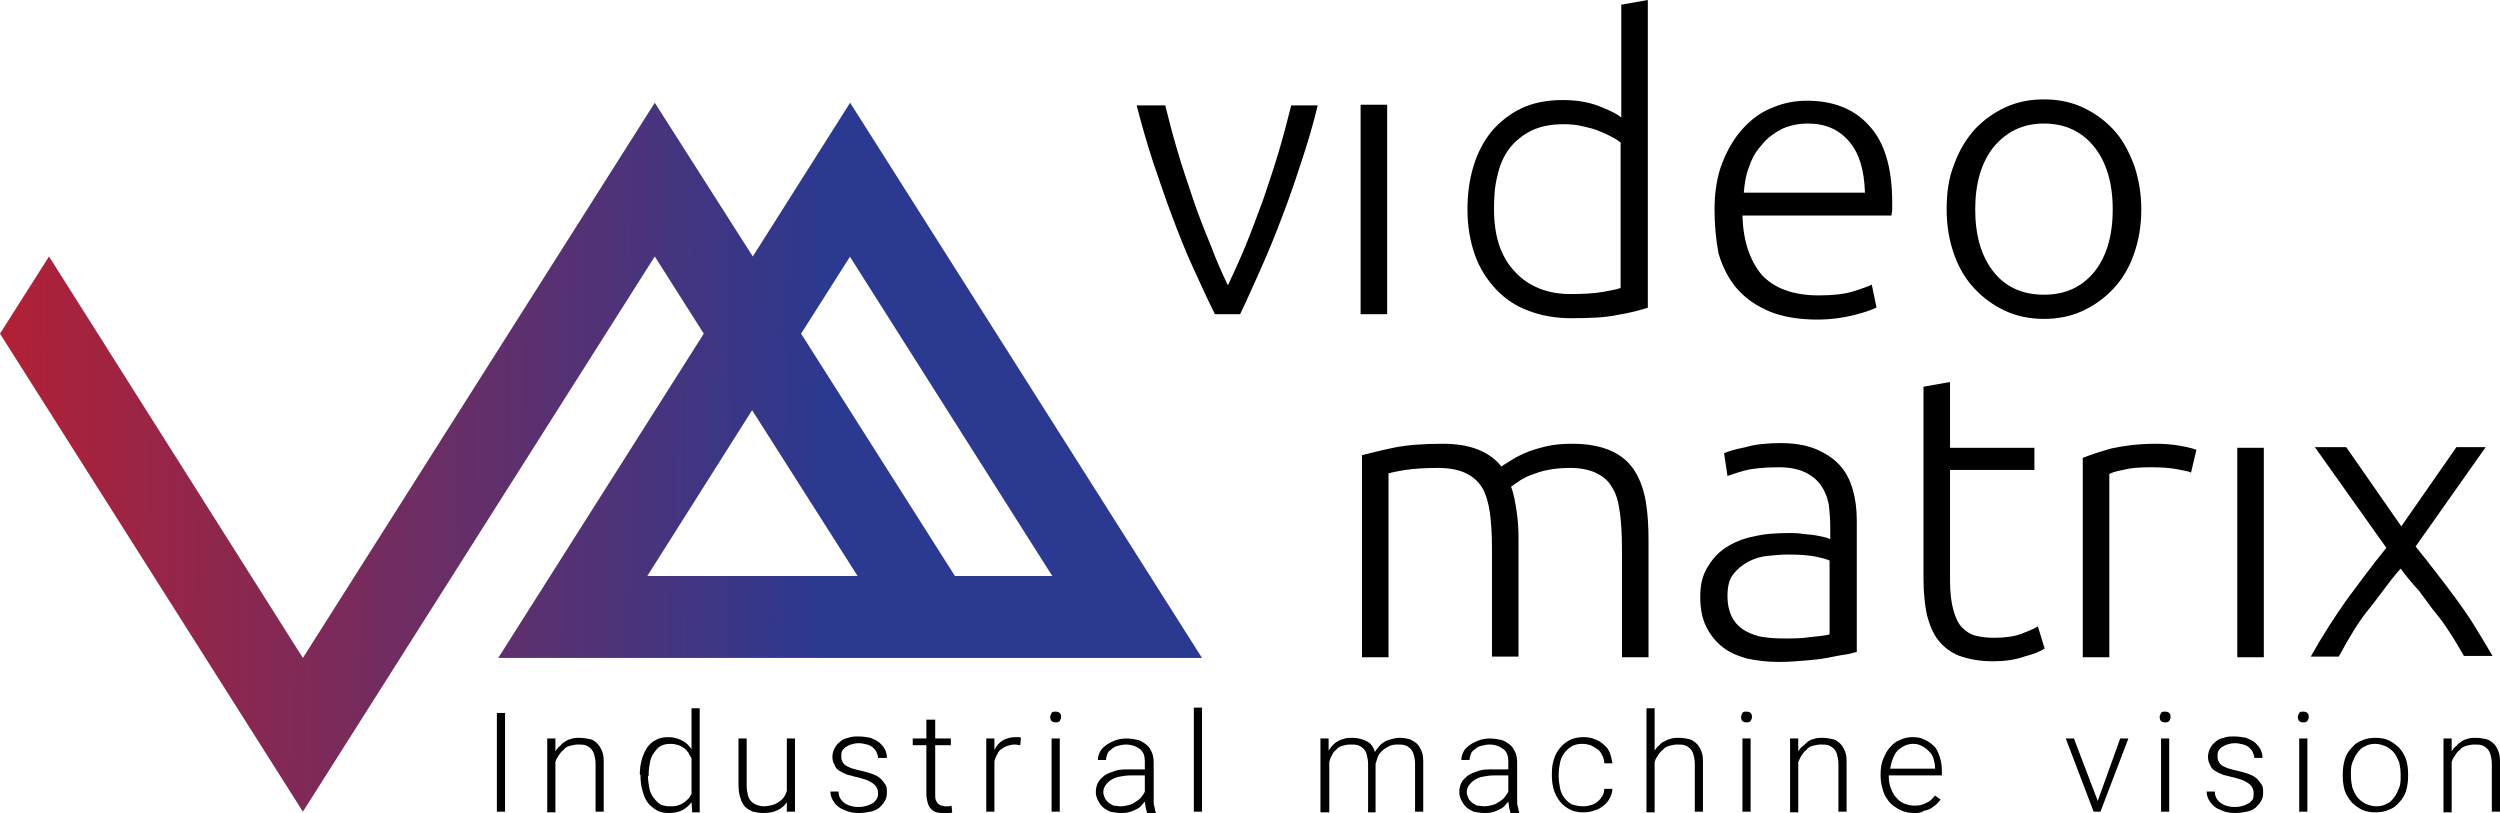 <svg xmlns="http://www.w3.org/2000/svg" width="123" height="40" viewBox="0 0 123 40" fill="none">
<path d="M60.412 14.038C60.68 13.476 60.981 12.816 61.282 12.089C61.584 11.363 61.852 10.603 62.153 9.81C62.421 9.017 62.689 8.225 62.923 7.432C63.158 6.639 63.359 5.879 63.526 5.186H64.832C64.598 6.144 64.33 7.069 64.028 7.96C63.727 8.885 63.425 9.777 63.091 10.636C62.756 11.528 62.421 12.353 62.053 13.179C61.684 14.005 61.349 14.765 61.014 15.458H59.775C59.407 14.732 59.072 13.972 58.704 13.179C58.335 12.386 58.001 11.528 57.666 10.636C57.331 9.744 57.029 8.852 56.728 7.96C56.427 7.035 56.159 6.111 55.924 5.186H57.331C57.498 5.879 57.699 6.639 57.934 7.432C58.168 8.225 58.436 9.017 58.704 9.81C58.972 10.603 59.273 11.363 59.575 12.089C59.842 12.816 60.144 13.476 60.412 14.038Z" fill="black"/>
<path d="M68.248 15.458H66.942V5.153H68.248V15.458Z" fill="black"/>
<path d="M81.107 15.128C80.705 15.26 80.203 15.392 79.6 15.491C78.997 15.623 78.227 15.656 77.29 15.656C76.519 15.656 75.816 15.524 75.213 15.293C74.577 15.062 74.041 14.699 73.606 14.236C73.171 13.774 72.802 13.212 72.568 12.552C72.333 11.891 72.199 11.131 72.199 10.306C72.199 9.513 72.3 8.819 72.501 8.159C72.702 7.498 73.003 6.936 73.405 6.441C73.807 5.979 74.309 5.582 74.878 5.318C75.448 5.054 76.117 4.922 76.888 4.922C77.557 4.922 78.16 5.021 78.662 5.219C79.165 5.417 79.533 5.582 79.767 5.78V0.231L81.073 0V15.128H81.107ZM79.767 7.036C79.634 6.936 79.5 6.837 79.299 6.738C79.131 6.639 78.897 6.54 78.662 6.441C78.428 6.342 78.16 6.276 77.859 6.21C77.591 6.144 77.29 6.111 76.955 6.111C76.318 6.111 75.782 6.21 75.314 6.441C74.878 6.672 74.51 6.969 74.242 7.333C73.974 7.696 73.773 8.159 73.673 8.654C73.539 9.149 73.505 9.711 73.505 10.273C73.505 11.627 73.84 12.651 74.543 13.377C75.213 14.104 76.151 14.467 77.256 14.467C77.892 14.467 78.428 14.434 78.83 14.368C79.232 14.302 79.533 14.236 79.734 14.17V7.036H79.767Z" fill="black"/>
<path d="M84.355 10.306C84.355 9.414 84.489 8.621 84.757 7.96C85.025 7.3 85.36 6.738 85.795 6.276C86.231 5.813 86.699 5.483 87.235 5.285C87.771 5.054 88.34 4.955 88.909 4.955C90.182 4.955 91.22 5.351 91.957 6.177C92.727 7.002 93.096 8.258 93.096 9.975C93.096 10.074 93.096 10.173 93.096 10.306C93.096 10.405 93.062 10.504 93.062 10.603H85.728C85.762 11.858 86.097 12.816 86.666 13.509C87.269 14.17 88.206 14.534 89.479 14.534C90.182 14.534 90.751 14.467 91.187 14.335C91.589 14.203 91.89 14.104 92.091 14.005L92.325 15.128C92.124 15.227 91.79 15.359 91.254 15.491C90.751 15.623 90.115 15.723 89.412 15.723C88.508 15.723 87.704 15.59 87.068 15.326C86.431 15.062 85.896 14.699 85.46 14.203C85.058 13.741 84.757 13.146 84.556 12.486C84.422 11.792 84.355 11.065 84.355 10.306ZM91.756 9.48C91.722 8.39 91.488 7.564 90.986 6.969C90.484 6.375 89.814 6.078 88.943 6.078C88.474 6.078 88.039 6.177 87.671 6.342C87.302 6.54 86.967 6.771 86.699 7.102C86.431 7.399 86.197 7.762 86.063 8.192C85.896 8.588 85.829 9.05 85.795 9.48H91.756Z" fill="black"/>
<path d="M105.352 10.306C105.352 11.131 105.218 11.858 104.984 12.519C104.749 13.179 104.414 13.741 103.979 14.203C103.544 14.666 103.041 15.029 102.472 15.293C101.903 15.557 101.267 15.69 100.563 15.69C99.86 15.69 99.224 15.557 98.654 15.293C98.085 15.029 97.583 14.666 97.147 14.203C96.712 13.741 96.377 13.179 96.143 12.519C95.909 11.858 95.775 11.131 95.775 10.306C95.775 9.48 95.875 8.753 96.143 8.092C96.377 7.432 96.712 6.87 97.147 6.375C97.583 5.912 98.085 5.549 98.654 5.285C99.224 5.021 99.86 4.889 100.563 4.889C101.267 4.889 101.903 5.021 102.472 5.285C103.041 5.549 103.544 5.912 103.979 6.375C104.414 6.837 104.716 7.399 104.984 8.092C105.218 8.753 105.352 9.513 105.352 10.306ZM103.946 10.306C103.946 9.017 103.644 7.993 103.041 7.234C102.439 6.474 101.601 6.078 100.563 6.078C99.525 6.078 98.721 6.474 98.085 7.234C97.482 7.993 97.181 9.017 97.181 10.306C97.181 11.594 97.482 12.618 98.085 13.377C98.688 14.137 99.525 14.5 100.563 14.5C101.601 14.5 102.405 14.137 103.041 13.377C103.644 12.618 103.946 11.594 103.946 10.306Z" fill="black"/>
<path d="M67.009 22.395C67.41 22.296 67.913 22.163 68.549 22.031C69.185 21.899 69.989 21.833 70.994 21.833C72.3 21.833 73.271 22.197 73.874 22.956C73.941 22.89 74.075 22.824 74.275 22.692C74.476 22.56 74.711 22.428 75.012 22.296C75.314 22.163 75.648 22.064 76.05 21.965C76.452 21.866 76.888 21.833 77.356 21.833C78.16 21.833 78.796 21.965 79.299 22.197C79.801 22.428 80.169 22.758 80.437 23.188C80.705 23.617 80.873 24.112 80.973 24.674C81.073 25.268 81.107 25.896 81.107 26.59V32.337H79.801V26.986C79.801 26.325 79.767 25.731 79.701 25.235C79.633 24.74 79.533 24.311 79.332 24.013C79.165 23.683 78.897 23.452 78.562 23.287C78.227 23.121 77.792 23.022 77.256 23.022C76.854 23.022 76.486 23.055 76.151 23.121C75.816 23.188 75.548 23.287 75.28 23.386C75.046 23.485 74.845 23.584 74.677 23.716C74.51 23.815 74.409 23.914 74.343 23.947C74.476 24.277 74.543 24.674 74.61 25.103C74.677 25.533 74.711 25.995 74.711 26.457V32.304H73.405V26.986C73.405 26.325 73.371 25.731 73.304 25.235C73.237 24.74 73.103 24.311 72.936 24.013C72.735 23.683 72.467 23.452 72.132 23.287C71.797 23.121 71.329 23.022 70.759 23.022C70.123 23.022 69.587 23.055 69.152 23.121C68.716 23.188 68.449 23.253 68.315 23.287V32.337H67.009V22.395Z" fill="black"/>
<path d="M87.604 21.8C88.273 21.8 88.876 21.899 89.345 22.098C89.814 22.296 90.216 22.56 90.517 22.89C90.819 23.221 91.019 23.617 91.153 24.079C91.287 24.542 91.354 25.037 91.354 25.599V32.073C91.22 32.106 91.019 32.172 90.785 32.205C90.517 32.238 90.249 32.304 89.881 32.37C89.546 32.436 89.178 32.469 88.776 32.502C88.374 32.535 87.939 32.568 87.503 32.568C86.967 32.568 86.432 32.502 85.963 32.403C85.494 32.271 85.092 32.106 84.757 31.841C84.422 31.577 84.154 31.247 83.954 30.851C83.753 30.454 83.652 29.959 83.652 29.364C83.652 28.803 83.753 28.34 83.987 27.944C84.221 27.547 84.489 27.217 84.891 26.953C85.293 26.689 85.762 26.491 86.298 26.391C86.833 26.259 87.436 26.226 88.039 26.226C88.24 26.226 88.441 26.226 88.642 26.259C88.843 26.292 89.044 26.292 89.245 26.325C89.445 26.358 89.613 26.391 89.747 26.424C89.881 26.457 89.981 26.491 90.048 26.524V25.896C90.048 25.533 90.015 25.202 89.981 24.839C89.914 24.509 89.814 24.211 89.613 23.914C89.445 23.65 89.178 23.419 88.843 23.253C88.508 23.088 88.073 22.989 87.537 22.989C86.766 22.989 86.197 23.055 85.829 23.154C85.46 23.253 85.192 23.353 84.992 23.419L84.824 22.296C85.059 22.197 85.394 22.098 85.896 21.998C86.331 21.866 86.934 21.8 87.604 21.8ZM87.704 31.412C88.206 31.412 88.675 31.412 89.044 31.346C89.412 31.313 89.747 31.28 90.015 31.214V27.581C89.881 27.515 89.646 27.448 89.311 27.382C88.977 27.316 88.541 27.283 87.972 27.283C87.637 27.283 87.302 27.316 86.967 27.349C86.632 27.382 86.298 27.482 85.996 27.647C85.695 27.812 85.46 28.01 85.26 28.274C85.059 28.538 84.992 28.902 84.992 29.331C84.992 29.727 85.059 30.025 85.192 30.322C85.326 30.586 85.494 30.785 85.728 30.95C85.963 31.115 86.231 31.214 86.566 31.313C86.934 31.379 87.302 31.412 87.704 31.412Z" fill="black"/>
<path d="M95.942 22.031H100.094V23.121H95.942V28.605C95.942 29.199 96.009 29.662 96.109 30.025C96.21 30.388 96.344 30.685 96.545 30.884C96.746 31.082 96.947 31.214 97.215 31.28C97.482 31.346 97.784 31.379 98.119 31.379C98.654 31.379 99.123 31.313 99.458 31.181C99.793 31.049 100.061 30.95 100.262 30.817L100.597 31.907C100.396 32.04 100.094 32.172 99.592 32.304C99.123 32.469 98.621 32.535 98.052 32.535C97.415 32.535 96.88 32.436 96.411 32.271C95.975 32.106 95.641 31.841 95.373 31.511C95.105 31.181 94.937 30.752 94.803 30.256C94.703 29.761 94.636 29.166 94.636 28.472V19.026L95.942 18.794V22.031Z" fill="black"/>
<path d="M106.055 21.833C106.491 21.833 106.892 21.866 107.261 21.932C107.629 21.998 107.897 22.064 108.064 22.131L107.797 23.253C107.696 23.188 107.462 23.154 107.127 23.088C106.792 23.022 106.357 22.989 105.821 22.989C105.252 22.989 104.816 23.022 104.448 23.121C104.113 23.188 103.879 23.253 103.778 23.32V32.337H102.472V22.527C102.807 22.395 103.276 22.23 103.879 22.064C104.481 21.932 105.218 21.833 106.055 21.833Z" fill="black"/>
<path d="M111.38 32.337H110.074V22.031H111.38V32.337Z" fill="black"/>
<path d="M118.111 27.977C117.809 28.307 117.508 28.704 117.24 29.067C116.939 29.463 116.671 29.827 116.369 30.19C116.102 30.553 115.834 30.95 115.633 31.313C115.398 31.676 115.231 32.04 115.063 32.304H113.69C114.26 31.28 114.862 30.355 115.465 29.496C116.102 28.637 116.738 27.779 117.408 26.953L113.891 21.998H115.432L118.144 25.896L120.857 21.998H122.297L118.848 26.887C119.149 27.25 119.45 27.647 119.785 28.076C120.12 28.505 120.455 28.935 120.79 29.397C121.125 29.86 121.46 30.322 121.761 30.817C122.062 31.313 122.364 31.808 122.632 32.271H121.225C121.058 31.974 120.857 31.643 120.656 31.313C120.421 30.95 120.187 30.586 119.886 30.223C119.584 29.86 119.316 29.463 119.015 29.067C118.68 28.704 118.379 28.34 118.111 27.977Z" fill="black"/>
<path d="M59.139 32.37L41.826 5.054L37.037 12.618L32.215 5.054L14.902 32.37L2.411 12.618L0 16.416L14.902 39.934L32.215 12.618L34.626 16.416L24.513 32.37H59.139ZM31.847 28.34L37.004 20.182L42.194 28.34H31.847ZM46.983 28.34L39.415 16.416L41.826 12.618L41.558 12.221L51.772 28.34H46.983Z" fill="url(#paint0_linear)"/>
<path d="M24.848 39.934H24.446V35.078H24.848V39.934Z" fill="black"/>
<path d="M27.326 36.334V36.961C27.393 36.862 27.46 36.763 27.56 36.697C27.627 36.598 27.728 36.532 27.828 36.466C27.929 36.4 28.029 36.367 28.163 36.334C28.297 36.301 28.398 36.301 28.532 36.301C28.699 36.301 28.866 36.334 29.034 36.367C29.201 36.4 29.302 36.499 29.402 36.598C29.503 36.697 29.57 36.829 29.637 36.994C29.703 37.159 29.703 37.358 29.703 37.589V39.934H29.302V37.589C29.302 37.391 29.268 37.258 29.235 37.126C29.201 36.994 29.134 36.895 29.067 36.829C29 36.763 28.9 36.697 28.799 36.664C28.699 36.631 28.565 36.631 28.431 36.631C28.297 36.631 28.163 36.664 28.029 36.697C27.895 36.73 27.795 36.796 27.728 36.895C27.627 36.961 27.56 37.06 27.493 37.159C27.426 37.258 27.359 37.358 27.326 37.49V39.967H26.924V36.334H27.326Z" fill="black"/>
<path d="M31.478 38.117C31.478 37.853 31.512 37.589 31.579 37.358C31.646 37.126 31.746 36.928 31.847 36.763C31.981 36.598 32.115 36.466 32.282 36.4C32.45 36.301 32.651 36.267 32.885 36.267C33.153 36.267 33.354 36.334 33.555 36.433C33.756 36.532 33.889 36.664 34.023 36.862V34.847H34.425V39.967H34.057L34.023 39.471C33.889 39.637 33.756 39.769 33.555 39.868C33.354 39.967 33.153 40 32.885 40C32.684 40 32.483 39.967 32.316 39.868C32.148 39.769 31.981 39.637 31.88 39.505C31.746 39.339 31.679 39.141 31.612 38.91C31.545 38.679 31.512 38.448 31.512 38.15V38.117H31.478ZM31.88 38.183C31.88 38.382 31.914 38.58 31.947 38.778C31.981 38.943 32.048 39.108 32.148 39.24C32.249 39.372 32.349 39.471 32.483 39.571C32.617 39.637 32.784 39.67 32.952 39.67C33.086 39.67 33.22 39.67 33.32 39.637C33.421 39.604 33.521 39.571 33.622 39.505C33.722 39.438 33.789 39.372 33.856 39.306C33.923 39.24 33.99 39.141 34.023 39.042V37.325C33.99 37.225 33.923 37.159 33.889 37.06C33.822 36.961 33.756 36.895 33.689 36.829C33.588 36.763 33.488 36.697 33.387 36.664C33.287 36.631 33.153 36.598 32.985 36.598C32.784 36.598 32.651 36.631 32.517 36.697C32.383 36.763 32.282 36.895 32.182 37.027C32.081 37.159 32.014 37.325 31.981 37.49C31.947 37.688 31.914 37.853 31.914 38.084V38.183H31.88Z" fill="black"/>
<path d="M38.712 39.471C38.611 39.637 38.444 39.769 38.243 39.868C38.042 39.967 37.808 40 37.54 40C37.372 40 37.205 39.967 37.037 39.934C36.903 39.868 36.769 39.802 36.669 39.703C36.569 39.604 36.468 39.438 36.435 39.273C36.368 39.108 36.334 38.877 36.334 38.646V36.334H36.736V38.646C36.736 38.844 36.769 39.009 36.803 39.141C36.836 39.273 36.903 39.372 36.97 39.438C37.037 39.505 37.138 39.571 37.238 39.604C37.339 39.637 37.439 39.67 37.573 39.67C37.741 39.67 37.874 39.637 38.008 39.604C38.142 39.571 38.243 39.505 38.343 39.438C38.444 39.372 38.511 39.306 38.578 39.207C38.645 39.108 38.678 39.009 38.712 38.91V36.334H39.114V39.934H38.712V39.471Z" fill="black"/>
<path d="M43.199 39.042C43.199 38.976 43.199 38.91 43.166 38.811C43.132 38.745 43.099 38.679 43.032 38.613C42.965 38.547 42.864 38.481 42.73 38.414C42.596 38.349 42.429 38.316 42.228 38.249C42.027 38.216 41.86 38.15 41.692 38.117C41.525 38.051 41.391 37.985 41.29 37.919C41.19 37.853 41.089 37.754 41.056 37.622C40.989 37.523 40.955 37.391 40.955 37.225C40.955 37.093 40.989 36.961 41.056 36.829C41.123 36.697 41.19 36.598 41.324 36.499C41.424 36.4 41.558 36.334 41.726 36.301C41.893 36.234 42.06 36.234 42.261 36.234C42.462 36.234 42.663 36.268 42.831 36.301C42.998 36.367 43.132 36.433 43.266 36.532C43.367 36.631 43.467 36.73 43.534 36.862C43.601 36.994 43.635 37.126 43.635 37.291H43.199C43.199 37.192 43.166 37.093 43.132 37.027C43.099 36.928 43.032 36.862 42.965 36.796C42.898 36.73 42.797 36.664 42.663 36.631C42.529 36.598 42.395 36.565 42.261 36.565C42.094 36.565 41.96 36.598 41.86 36.631C41.759 36.664 41.659 36.73 41.592 36.763C41.525 36.829 41.458 36.895 41.424 36.961C41.391 37.027 41.391 37.126 41.391 37.192C41.391 37.258 41.391 37.358 41.424 37.424C41.458 37.49 41.491 37.556 41.558 37.622C41.625 37.688 41.726 37.721 41.86 37.787C41.994 37.82 42.161 37.886 42.362 37.919C42.596 37.985 42.764 38.018 42.931 38.084C43.099 38.15 43.233 38.216 43.333 38.316C43.434 38.414 43.501 38.514 43.568 38.613C43.635 38.712 43.635 38.844 43.635 39.009C43.635 39.174 43.601 39.306 43.534 39.406C43.467 39.538 43.367 39.637 43.266 39.736C43.132 39.835 42.998 39.901 42.831 39.934C42.663 39.967 42.462 40 42.261 40C42.027 40 41.826 39.967 41.659 39.901C41.491 39.835 41.324 39.769 41.223 39.67C41.089 39.571 41.022 39.438 40.955 39.339C40.889 39.207 40.855 39.075 40.855 38.943H41.257C41.257 39.075 41.29 39.207 41.357 39.306C41.424 39.406 41.491 39.471 41.592 39.538C41.692 39.604 41.793 39.637 41.927 39.67C42.06 39.703 42.161 39.703 42.261 39.703C42.429 39.703 42.563 39.67 42.663 39.637C42.797 39.604 42.864 39.538 42.965 39.505C43.032 39.438 43.099 39.372 43.132 39.306C43.199 39.207 43.199 39.108 43.199 39.042Z" fill="black"/>
<path d="M46.012 35.409V36.334H46.782V36.664H46.012V39.075C46.012 39.207 46.012 39.306 46.045 39.372C46.079 39.438 46.112 39.505 46.146 39.538C46.179 39.571 46.246 39.604 46.313 39.637C46.38 39.637 46.447 39.67 46.481 39.67C46.548 39.67 46.615 39.67 46.648 39.67C46.715 39.67 46.749 39.67 46.816 39.637L46.849 39.967C46.816 40 46.749 40 46.648 40C46.581 40 46.481 40 46.414 40C46.313 40 46.179 40 46.079 39.967C45.978 39.934 45.911 39.901 45.811 39.802C45.744 39.736 45.677 39.637 45.644 39.505C45.61 39.372 45.577 39.24 45.577 39.042V36.664H44.907V36.334H45.577V35.409H46.012Z" fill="black"/>
<path d="M50.198 36.664C50.097 36.664 50.031 36.631 49.93 36.631C49.796 36.631 49.662 36.664 49.562 36.697C49.461 36.73 49.361 36.796 49.26 36.862C49.16 36.928 49.093 37.027 49.059 37.126C48.992 37.225 48.959 37.325 48.925 37.457V39.934H48.524V36.334H48.925V36.895C49.026 36.697 49.16 36.532 49.327 36.433C49.495 36.334 49.696 36.267 49.964 36.267C49.997 36.267 50.064 36.267 50.131 36.267C50.198 36.267 50.231 36.301 50.231 36.301L50.198 36.664Z" fill="black"/>
<path d="M51.671 35.277C51.671 35.211 51.705 35.145 51.738 35.078C51.772 35.012 51.872 35.012 51.939 35.012C52.006 35.012 52.107 35.045 52.14 35.078C52.207 35.145 52.207 35.211 52.207 35.277C52.207 35.343 52.174 35.409 52.14 35.475C52.073 35.541 52.006 35.541 51.939 35.541C51.872 35.541 51.772 35.508 51.738 35.475C51.705 35.442 51.671 35.376 51.671 35.277ZM52.14 39.934H51.738V36.334H52.14V39.934Z" fill="black"/>
<path d="M56.427 39.934C56.393 39.868 56.393 39.802 56.36 39.703C56.36 39.604 56.326 39.505 56.326 39.438C56.259 39.505 56.192 39.604 56.125 39.67C56.058 39.736 55.958 39.802 55.857 39.835C55.757 39.901 55.623 39.934 55.522 39.967C55.389 40 55.255 40 55.121 40C54.953 40 54.786 39.967 54.618 39.934C54.484 39.868 54.35 39.802 54.25 39.703C54.15 39.604 54.083 39.505 54.016 39.372C53.949 39.24 53.915 39.108 53.915 38.976C53.915 38.811 53.949 38.646 54.016 38.514C54.083 38.382 54.216 38.249 54.35 38.15C54.484 38.051 54.685 37.985 54.886 37.919C55.087 37.853 55.322 37.853 55.589 37.853H56.326V37.457C56.326 37.192 56.259 36.994 56.092 36.862C55.924 36.73 55.69 36.631 55.389 36.631C55.255 36.631 55.121 36.664 54.987 36.697C54.853 36.73 54.752 36.796 54.685 36.862C54.585 36.928 54.518 36.994 54.484 37.093C54.451 37.192 54.417 37.291 54.417 37.391H54.016C54.016 37.258 54.049 37.126 54.116 36.994C54.183 36.862 54.283 36.763 54.417 36.664C54.551 36.565 54.685 36.499 54.853 36.433C55.02 36.367 55.221 36.334 55.422 36.334C55.623 36.334 55.79 36.367 55.958 36.4C56.125 36.433 56.259 36.532 56.393 36.631C56.527 36.73 56.594 36.862 56.661 36.994C56.728 37.126 56.761 37.325 56.761 37.523V39.273C56.761 39.339 56.761 39.406 56.761 39.471C56.761 39.538 56.761 39.604 56.795 39.67C56.795 39.736 56.828 39.802 56.828 39.835C56.828 39.901 56.862 39.934 56.862 39.967V40H56.427V39.934ZM55.154 39.67C55.288 39.67 55.422 39.637 55.556 39.604C55.69 39.571 55.79 39.505 55.891 39.438C55.991 39.372 56.092 39.306 56.159 39.207C56.226 39.108 56.293 39.042 56.326 38.943V38.15H55.623C55.422 38.15 55.221 38.183 55.054 38.216C54.886 38.249 54.752 38.315 54.652 38.382C54.551 38.448 54.451 38.547 54.384 38.646C54.317 38.745 54.283 38.844 54.283 38.976C54.283 39.075 54.317 39.174 54.35 39.24C54.384 39.339 54.451 39.406 54.518 39.471C54.585 39.538 54.685 39.571 54.786 39.637C54.92 39.637 55.02 39.67 55.154 39.67Z" fill="black"/>
<path d="M59.139 39.934H58.737V34.814H59.139V39.934Z" fill="black"/>
<path d="M65.368 36.334V36.928C65.435 36.829 65.502 36.73 65.569 36.664C65.636 36.598 65.736 36.499 65.837 36.466C65.937 36.4 66.037 36.367 66.171 36.334C66.305 36.301 66.406 36.301 66.54 36.301C66.808 36.301 67.042 36.367 67.243 36.466C67.444 36.565 67.578 36.763 67.645 36.994C67.712 36.895 67.779 36.796 67.846 36.73C67.913 36.631 68.013 36.565 68.114 36.499C68.214 36.433 68.348 36.4 68.449 36.367C68.583 36.334 68.717 36.301 68.85 36.301C69.051 36.301 69.219 36.334 69.353 36.367C69.487 36.433 69.621 36.499 69.721 36.598C69.822 36.697 69.889 36.829 69.956 36.994C70.023 37.159 70.023 37.358 70.023 37.589V39.934H69.621V37.589C69.621 37.391 69.587 37.225 69.554 37.126C69.52 36.994 69.453 36.895 69.386 36.829C69.319 36.763 69.219 36.697 69.118 36.664C69.018 36.631 68.884 36.631 68.75 36.631C68.583 36.631 68.415 36.664 68.315 36.73C68.181 36.796 68.08 36.862 67.98 36.961C67.879 37.06 67.812 37.159 67.779 37.258C67.745 37.358 67.712 37.49 67.678 37.589V39.967H67.31V37.589C67.31 37.424 67.277 37.258 67.243 37.126C67.21 36.994 67.143 36.895 67.076 36.829C67.009 36.763 66.908 36.697 66.808 36.664C66.707 36.631 66.573 36.631 66.439 36.631C66.272 36.631 66.138 36.664 66.037 36.697C65.904 36.73 65.803 36.796 65.736 36.895C65.636 36.961 65.569 37.06 65.535 37.159C65.468 37.258 65.435 37.358 65.401 37.49V39.967H64.966V36.334H65.368Z" fill="black"/>
<path d="M74.309 39.934C74.275 39.868 74.275 39.802 74.242 39.703C74.242 39.604 74.209 39.505 74.209 39.438C74.141 39.505 74.075 39.604 74.008 39.67C73.941 39.736 73.84 39.802 73.74 39.835C73.639 39.901 73.505 39.934 73.405 39.967C73.271 40 73.137 40 73.003 40C72.835 40 72.668 39.967 72.501 39.934C72.367 39.868 72.233 39.802 72.132 39.703C72.032 39.604 71.965 39.505 71.898 39.372C71.831 39.24 71.797 39.108 71.797 38.976C71.797 38.811 71.831 38.646 71.898 38.514C71.965 38.382 72.099 38.249 72.233 38.15C72.367 38.051 72.568 37.985 72.769 37.919C72.969 37.853 73.204 37.853 73.472 37.853H74.209V37.457C74.209 37.192 74.141 36.994 73.974 36.862C73.807 36.73 73.572 36.631 73.271 36.631C73.137 36.631 73.003 36.664 72.869 36.697C72.735 36.73 72.635 36.796 72.568 36.862C72.467 36.928 72.4 36.994 72.367 37.093C72.333 37.192 72.3 37.291 72.3 37.391H71.898C71.898 37.258 71.931 37.126 71.998 36.994C72.065 36.862 72.166 36.763 72.3 36.664C72.434 36.565 72.568 36.499 72.735 36.433C72.903 36.367 73.103 36.334 73.304 36.334C73.505 36.334 73.673 36.367 73.84 36.4C74.008 36.433 74.141 36.532 74.275 36.631C74.409 36.73 74.476 36.862 74.543 36.994C74.61 37.126 74.644 37.325 74.644 37.523V39.273C74.644 39.339 74.644 39.406 74.644 39.471C74.644 39.538 74.644 39.604 74.677 39.67C74.677 39.736 74.711 39.802 74.711 39.835C74.711 39.901 74.744 39.934 74.744 39.967V40H74.309V39.934ZM73.036 39.67C73.17 39.67 73.304 39.637 73.438 39.604C73.572 39.571 73.673 39.505 73.773 39.438C73.874 39.372 73.974 39.306 74.041 39.207C74.108 39.108 74.175 39.042 74.209 38.943V38.15H73.505C73.304 38.15 73.103 38.183 72.936 38.216C72.769 38.249 72.635 38.315 72.534 38.382C72.434 38.448 72.333 38.547 72.266 38.646C72.199 38.745 72.166 38.844 72.166 38.976C72.166 39.075 72.199 39.174 72.233 39.24C72.266 39.339 72.333 39.406 72.4 39.471C72.467 39.538 72.568 39.571 72.668 39.637C72.802 39.637 72.903 39.67 73.036 39.67Z" fill="black"/>
<path d="M77.926 39.67C78.06 39.67 78.194 39.637 78.294 39.604C78.428 39.571 78.528 39.505 78.596 39.438C78.696 39.372 78.763 39.273 78.83 39.174C78.897 39.075 78.93 38.943 78.93 38.811H79.332C79.332 38.976 79.265 39.141 79.198 39.273C79.131 39.406 79.031 39.538 78.897 39.637C78.763 39.736 78.629 39.835 78.462 39.868C78.294 39.934 78.127 39.967 77.926 39.967C77.658 39.967 77.457 39.934 77.256 39.835C77.055 39.736 76.888 39.604 76.754 39.438C76.62 39.273 76.519 39.075 76.452 38.877C76.385 38.646 76.352 38.414 76.352 38.183V38.051C76.352 37.787 76.385 37.556 76.452 37.358C76.519 37.126 76.62 36.961 76.754 36.796C76.888 36.631 77.055 36.499 77.256 36.4C77.457 36.301 77.691 36.267 77.926 36.267C78.127 36.267 78.294 36.301 78.462 36.367C78.629 36.433 78.763 36.499 78.897 36.631C79.031 36.73 79.131 36.862 79.198 37.027C79.265 37.192 79.299 37.358 79.332 37.556H78.93C78.93 37.424 78.897 37.291 78.83 37.159C78.763 37.027 78.696 36.928 78.596 36.862C78.495 36.796 78.394 36.73 78.261 36.664C78.127 36.631 78.026 36.598 77.859 36.598C77.658 36.598 77.457 36.631 77.323 36.73C77.189 36.796 77.055 36.928 76.955 37.06C76.854 37.192 76.787 37.358 76.754 37.523C76.72 37.688 76.687 37.886 76.687 38.084V38.216C76.687 38.414 76.72 38.58 76.754 38.778C76.787 38.943 76.854 39.108 76.955 39.24C77.055 39.372 77.156 39.471 77.323 39.571C77.524 39.637 77.725 39.67 77.926 39.67Z" fill="black"/>
<path d="M81.408 36.928C81.475 36.829 81.542 36.73 81.643 36.664C81.71 36.565 81.81 36.499 81.911 36.466C82.011 36.4 82.112 36.367 82.246 36.334C82.346 36.301 82.48 36.301 82.614 36.301C82.781 36.301 82.949 36.334 83.116 36.367C83.25 36.4 83.384 36.499 83.485 36.598C83.585 36.697 83.652 36.829 83.719 36.994C83.786 37.159 83.786 37.358 83.786 37.589V39.934H83.384V37.589C83.384 37.391 83.351 37.258 83.317 37.126C83.284 36.994 83.217 36.895 83.15 36.829C83.083 36.763 82.982 36.697 82.882 36.664C82.781 36.631 82.647 36.631 82.513 36.631C82.379 36.631 82.246 36.664 82.112 36.697C82.011 36.73 81.877 36.796 81.81 36.895C81.71 36.961 81.643 37.06 81.576 37.159C81.509 37.258 81.442 37.358 81.408 37.49V39.967H81.007V34.847H81.408V36.928Z" fill="black"/>
<path d="M85.661 35.277C85.661 35.211 85.695 35.145 85.728 35.078C85.762 35.012 85.829 35.012 85.929 35.012C86.03 35.012 86.097 35.045 86.13 35.078C86.197 35.145 86.197 35.211 86.197 35.277C86.197 35.343 86.164 35.409 86.13 35.475C86.063 35.541 85.996 35.541 85.929 35.541C85.829 35.541 85.762 35.508 85.728 35.475C85.695 35.442 85.661 35.376 85.661 35.277ZM86.13 39.934H85.728V36.334H86.13V39.934Z" fill="black"/>
<path d="M88.474 36.334V36.961C88.541 36.862 88.608 36.763 88.709 36.697C88.809 36.631 88.876 36.532 88.977 36.466C89.077 36.4 89.177 36.367 89.311 36.334C89.445 36.301 89.546 36.301 89.68 36.301C89.847 36.301 90.015 36.334 90.182 36.367C90.316 36.4 90.45 36.499 90.55 36.598C90.651 36.697 90.718 36.829 90.785 36.994C90.852 37.159 90.852 37.358 90.852 37.589V39.934H90.45V37.589C90.45 37.391 90.416 37.258 90.383 37.126C90.35 36.994 90.283 36.895 90.216 36.829C90.149 36.763 90.048 36.697 89.948 36.664C89.847 36.631 89.713 36.631 89.579 36.631C89.445 36.631 89.311 36.664 89.177 36.697C89.043 36.73 88.943 36.796 88.876 36.895C88.776 36.961 88.709 37.06 88.642 37.159C88.575 37.258 88.541 37.358 88.474 37.49V39.967H88.072V36.334H88.474Z" fill="black"/>
<path d="M94.201 40C93.966 40 93.732 39.967 93.531 39.868C93.33 39.769 93.162 39.67 92.995 39.505C92.861 39.339 92.727 39.174 92.66 38.943C92.593 38.712 92.526 38.481 92.526 38.216V38.084C92.526 37.82 92.56 37.556 92.66 37.325C92.761 37.093 92.861 36.895 92.995 36.763C93.129 36.598 93.296 36.466 93.497 36.4C93.698 36.301 93.899 36.267 94.1 36.267C94.335 36.267 94.535 36.301 94.703 36.4C94.87 36.466 95.038 36.598 95.172 36.73C95.306 36.862 95.373 37.06 95.44 37.258C95.507 37.457 95.54 37.688 95.54 37.919V38.15H92.928V38.216C92.928 38.414 92.962 38.613 93.029 38.778C93.096 38.943 93.162 39.108 93.296 39.24C93.397 39.372 93.531 39.471 93.698 39.538C93.866 39.604 94.033 39.637 94.201 39.637C94.402 39.637 94.603 39.604 94.77 39.505C94.937 39.438 95.071 39.306 95.205 39.141L95.473 39.339C95.406 39.438 95.339 39.505 95.272 39.571C95.205 39.637 95.105 39.703 95.004 39.769C94.904 39.835 94.77 39.868 94.636 39.901C94.502 40 94.368 40 94.201 40ZM94.134 36.598C93.966 36.598 93.832 36.631 93.698 36.697C93.564 36.763 93.464 36.829 93.363 36.928C93.263 37.027 93.196 37.159 93.129 37.325C93.062 37.49 93.029 37.655 92.995 37.82H95.205V37.787C95.205 37.622 95.172 37.49 95.138 37.358C95.105 37.225 95.038 37.093 94.937 36.994C94.837 36.895 94.736 36.796 94.603 36.73C94.435 36.631 94.301 36.598 94.134 36.598Z" fill="black"/>
<path d="M103.209 39.406L104.314 36.334H104.716L103.343 39.934H103.008L101.635 36.334H102.037L103.209 39.406Z" fill="black"/>
<path d="M106.256 35.277C106.256 35.211 106.29 35.145 106.323 35.078C106.357 35.012 106.424 35.012 106.524 35.012C106.625 35.012 106.692 35.045 106.725 35.078C106.792 35.145 106.792 35.211 106.792 35.277C106.792 35.343 106.759 35.409 106.725 35.475C106.658 35.541 106.591 35.541 106.524 35.541C106.424 35.541 106.357 35.508 106.323 35.475C106.29 35.442 106.256 35.376 106.256 35.277ZM106.725 39.934H106.323V36.334H106.725V39.934Z" fill="black"/>
<path d="M110.878 39.042C110.878 38.976 110.878 38.91 110.844 38.811C110.811 38.745 110.777 38.679 110.71 38.613C110.643 38.547 110.543 38.481 110.409 38.414C110.275 38.349 110.107 38.316 109.906 38.249C109.705 38.216 109.538 38.15 109.371 38.117C109.203 38.051 109.069 37.985 108.969 37.919C108.868 37.853 108.768 37.754 108.734 37.622C108.667 37.523 108.634 37.391 108.634 37.225C108.634 37.093 108.667 36.961 108.734 36.829C108.801 36.697 108.868 36.598 109.002 36.499C109.103 36.4 109.237 36.334 109.404 36.301C109.572 36.234 109.739 36.234 109.94 36.234C110.141 36.234 110.342 36.268 110.509 36.301C110.677 36.367 110.811 36.433 110.945 36.532C111.045 36.631 111.145 36.73 111.212 36.862C111.279 36.994 111.313 37.126 111.313 37.291H110.911C110.911 37.192 110.878 37.093 110.844 37.027C110.811 36.928 110.744 36.862 110.677 36.796C110.61 36.73 110.509 36.664 110.375 36.631C110.241 36.598 110.107 36.565 109.973 36.565C109.806 36.565 109.672 36.598 109.572 36.631C109.471 36.664 109.371 36.73 109.304 36.763C109.237 36.829 109.17 36.895 109.136 36.961C109.103 37.027 109.103 37.126 109.103 37.192C109.103 37.258 109.103 37.358 109.136 37.424C109.17 37.49 109.203 37.556 109.27 37.622C109.337 37.688 109.438 37.721 109.572 37.787C109.705 37.82 109.873 37.886 110.074 37.919C110.308 37.985 110.476 38.018 110.643 38.084C110.811 38.15 110.945 38.216 111.045 38.316C111.145 38.414 111.212 38.514 111.279 38.613C111.346 38.712 111.346 38.844 111.346 39.009C111.346 39.174 111.313 39.306 111.246 39.406C111.179 39.538 111.078 39.637 110.978 39.736C110.844 39.835 110.71 39.901 110.543 39.934C110.375 39.967 110.174 40 109.973 40C109.739 40 109.538 39.967 109.371 39.901C109.203 39.835 109.036 39.769 108.935 39.67C108.801 39.571 108.734 39.438 108.667 39.339C108.6 39.207 108.567 39.075 108.567 38.943H108.969C108.969 39.075 109.002 39.207 109.069 39.306C109.136 39.406 109.203 39.471 109.304 39.538C109.404 39.604 109.505 39.637 109.638 39.67C109.772 39.703 109.873 39.703 109.973 39.703C110.141 39.703 110.275 39.67 110.375 39.637C110.509 39.604 110.576 39.538 110.677 39.505C110.744 39.438 110.811 39.372 110.844 39.306C110.878 39.24 110.878 39.108 110.878 39.042Z" fill="black"/>
<path d="M113.054 35.277C113.054 35.211 113.088 35.145 113.121 35.078C113.155 35.012 113.222 35.012 113.322 35.012C113.423 35.012 113.49 35.045 113.523 35.078C113.59 35.145 113.59 35.211 113.59 35.277C113.59 35.343 113.557 35.409 113.523 35.475C113.456 35.541 113.389 35.541 113.322 35.541C113.222 35.541 113.155 35.508 113.121 35.475C113.088 35.442 113.054 35.376 113.054 35.277ZM113.523 39.934H113.121V36.334H113.523V39.934Z" fill="black"/>
<path d="M115.264 38.084C115.264 37.82 115.298 37.589 115.365 37.358C115.432 37.126 115.566 36.928 115.7 36.796C115.834 36.631 116.001 36.499 116.202 36.433C116.403 36.334 116.637 36.301 116.872 36.301C117.106 36.301 117.341 36.334 117.542 36.433C117.742 36.532 117.91 36.664 118.044 36.796C118.178 36.961 118.312 37.159 118.379 37.358C118.446 37.589 118.479 37.82 118.479 38.084V38.183C118.479 38.448 118.446 38.679 118.379 38.91C118.312 39.141 118.178 39.339 118.044 39.471C117.91 39.637 117.742 39.769 117.542 39.835C117.341 39.934 117.106 39.967 116.872 39.967C116.637 39.967 116.403 39.934 116.202 39.835C116.001 39.736 115.834 39.604 115.7 39.471C115.566 39.306 115.432 39.108 115.365 38.91C115.298 38.679 115.264 38.448 115.264 38.183V38.084ZM115.666 38.183C115.666 38.382 115.7 38.58 115.733 38.745C115.8 38.91 115.867 39.075 115.968 39.207C116.068 39.339 116.202 39.438 116.369 39.538C116.537 39.604 116.704 39.67 116.905 39.67C117.106 39.67 117.274 39.637 117.441 39.538C117.609 39.471 117.709 39.339 117.809 39.207C117.91 39.075 117.977 38.91 118.044 38.745C118.111 38.58 118.111 38.382 118.111 38.183V38.084C118.111 37.886 118.077 37.688 118.044 37.523C117.977 37.358 117.91 37.192 117.809 37.06C117.709 36.928 117.575 36.829 117.408 36.73C117.24 36.664 117.073 36.598 116.872 36.598C116.671 36.598 116.503 36.631 116.336 36.73C116.169 36.796 116.068 36.928 115.968 37.06C115.867 37.192 115.8 37.358 115.733 37.523C115.666 37.688 115.666 37.886 115.666 38.084V38.183Z" fill="black"/>
<path d="M120.622 36.334V36.961C120.689 36.862 120.756 36.763 120.857 36.697C120.924 36.598 121.024 36.532 121.125 36.466C121.225 36.4 121.326 36.367 121.46 36.334C121.56 36.301 121.694 36.301 121.828 36.301C121.995 36.301 122.163 36.334 122.33 36.367C122.464 36.4 122.598 36.499 122.699 36.598C122.799 36.697 122.866 36.829 122.933 36.994C123 37.159 123 37.358 123 37.589V39.934H122.598V37.589C122.598 37.391 122.565 37.258 122.531 37.126C122.498 36.994 122.431 36.895 122.364 36.829C122.297 36.763 122.196 36.697 122.096 36.664C121.995 36.631 121.861 36.631 121.727 36.631C121.593 36.631 121.459 36.664 121.326 36.697C121.225 36.73 121.091 36.796 121.024 36.895C120.924 36.961 120.857 37.06 120.79 37.159C120.723 37.258 120.656 37.358 120.622 37.49V39.967H120.22V36.334H120.622Z" fill="black"/>
<defs>
<linearGradient id="paint0_linear" x1="-3.729" y1="22.067" x2="40.681" y2="22.68" gradientUnits="userSpaceOnUse">
<stop stop-color="#BE1E2D"/>
<stop offset="1" stop-color="#2B3990"/>
</linearGradient>
</defs>
</svg>
